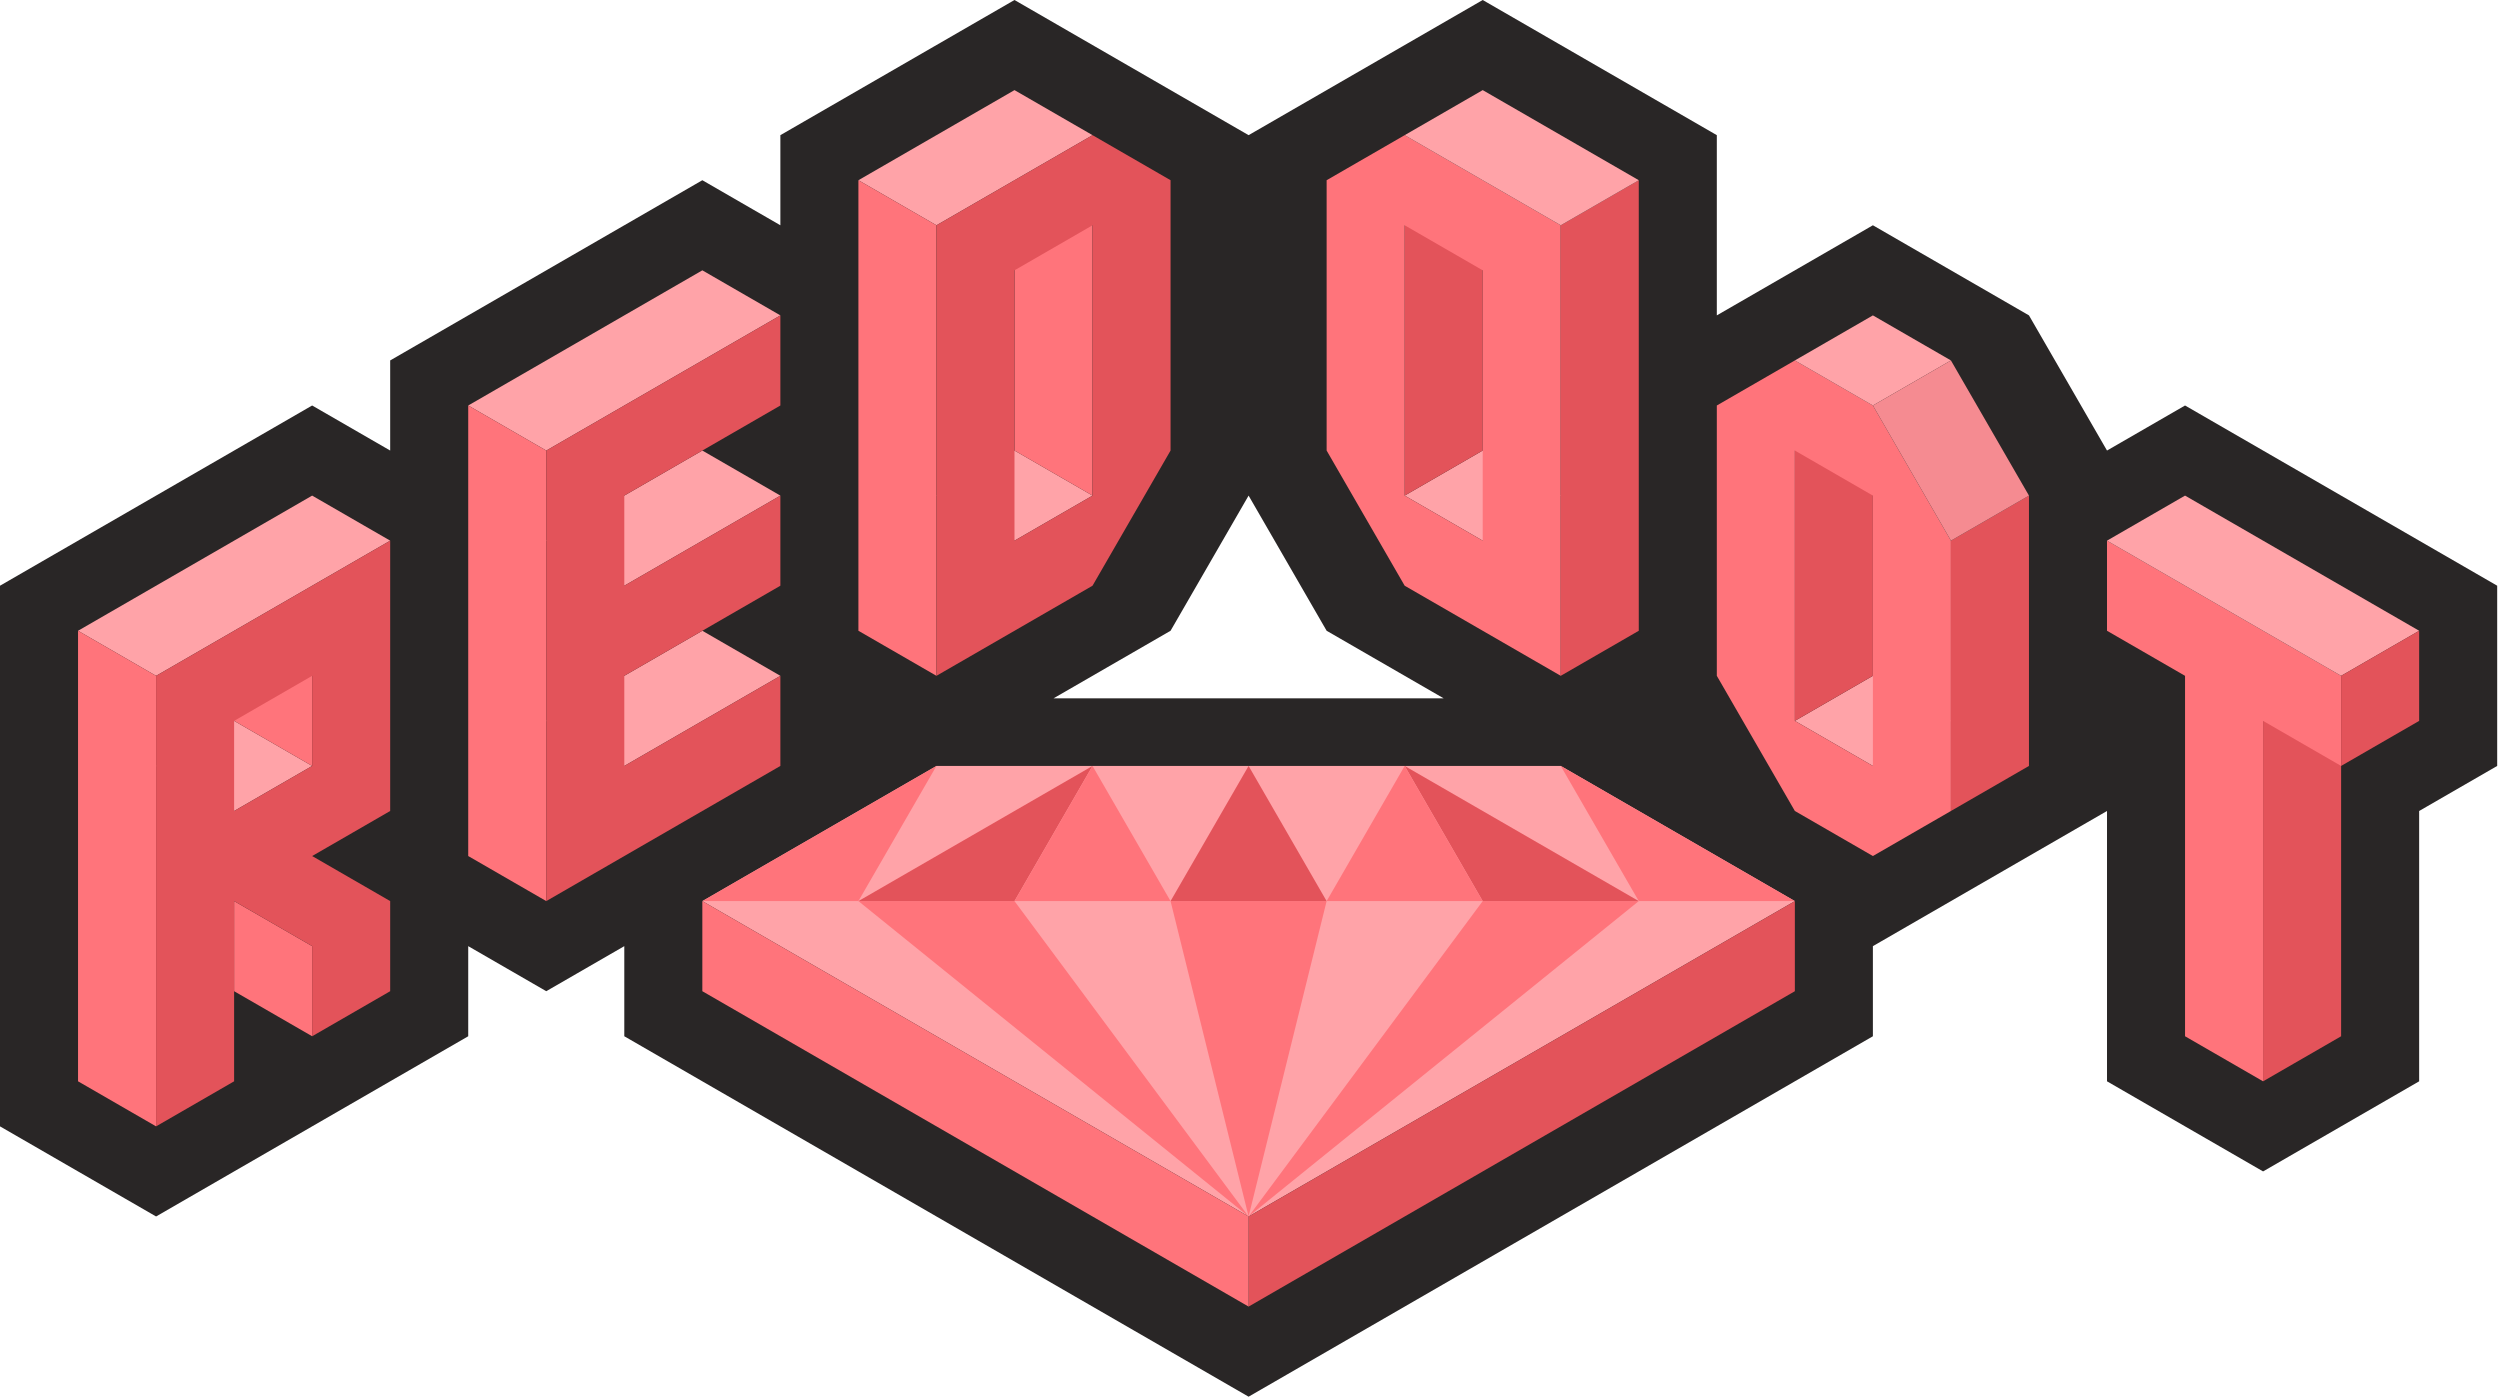 <?xml version="1.0" standalone="no"?><!DOCTYPE svg PUBLIC "-//W3C//DTD SVG 1.1//EN" "http://www.w3.org/Graphics/SVG/1.1/DTD/svg11.dtd"><svg width="100%" height="100%" viewBox="0 0 867 485" version="1.1" xmlns="http://www.w3.org/2000/svg" xmlns:xlink="http://www.w3.org/1999/xlink" xml:space="preserve" style="fill-rule:evenodd;clip-rule:evenodd;stroke-linejoin:round;stroke-miterlimit:1.414;"><path d="M0,203.125l0,187.5l54.127,31.25l108.253,-62.5l0,-31.25l27.063,15.625l27.063,-15.625l0,31.25l216.507,125l216.506,-125l0,-31.25l81.19,-46.875l0,93.75l54.127,31.25l54.126,-31.25l0,-93.75l27.063,-15.625l0,-62.5l-108.253,-62.5l-27.063,15.625l-27.063,-46.875l-54.127,-31.25l-54.127,31.25l0,-62.5l-81.189,-46.875l-81.19,46.875l-81.19,-46.875l-81.19,46.875l0,31.25l-27.063,-15.625l-108.254,62.5l0,31.25l-27.063,-15.625l-108.253,62.5ZM433.013,171.875l-27.064,46.875l-40.595,23.437l135.317,0.001l-40.595,-23.438l-27.063,-46.875c0,0 0,0 0,0Z" style="fill:#292626;"/><path d="M487.139,171.875l27.064,-15.625l27.063,15.625l-27.063,15.625l-27.064,-15.625Z" style="fill:#ffa3a8;"/><path d="M622.456,250l27.063,-15.625l27.063,15.625l-27.063,15.625l-27.063,-15.625Z" style="fill:#ffa3a8;"/><path d="M622.456,156.25l27.063,-15.625l0,93.75l-27.063,15.625l0,-93.75Z" style="fill:#e3535a;"/><path d="M784.836,375l27.063,-15.625l0,-125l-27.063,15.625l0,125Z" style="fill:#e3535a;"/><path d="M487.139,171.875l27.064,-15.625l0,-93.75l-27.064,15.625l0,93.75Z" style="fill:#e3535a;"/><path d="M54.127,265.625l27.063,15.625l27.063,-15.625l-27.063,-15.625l-27.063,15.625Z" style="fill:#ffa3a8;"/><path d="M324.76,171.875l27.063,15.625l27.063,-15.625l-27.063,-15.625l-27.063,15.625Z" style="fill:#ffa3a8;"/><path d="M27.063,218.75l27.064,15.625l81.189,-46.875l-27.063,-15.625l-81.19,46.875Z" style="fill:#ffa3a8;"/><path d="M162.38,140.625l27.063,15.625l81.19,-46.875l-27.063,-15.625l-81.19,46.875Z" style="fill:#ffa3a8;"/><path d="M297.696,62.5l27.064,15.625l54.126,-31.25l-27.063,-15.625l-54.127,31.25Z" style="fill:#ffa3a8;"/><path d="M189.443,187.5l27.063,15.625l54.127,-31.25l-27.063,-15.625l-54.127,31.25Z" style="fill:#ffa3a8;"/><path d="M189.443,250l27.063,15.625l54.127,-31.25l-27.063,-15.625l-54.127,31.25Z" style="fill:#ffa3a8;"/><path d="M27.063,218.75l0,156.25l27.064,15.625l0,-156.25l-27.064,-15.625Z" style="fill:#ff747b;"/><path d="M162.38,140.625l0,156.25l27.063,15.625l0,-156.25l-27.063,-15.625Z" style="fill:#ff747b;"/><path d="M297.696,62.5l0,156.25l27.064,15.625l0,-156.25l-27.064,-15.625Z" style="fill:#ff747b;"/><path d="M81.19,218.75l0,31.25l27.063,15.625l0,-31.25l-27.063,-15.625Z" style="fill:#ff747b;"/><path d="M81.19,312.5l0,31.25l27.063,15.625l0,-31.25l-27.063,-15.625Z" style="fill:#ff747b;"/><path d="M351.823,62.5l0,93.75l27.063,15.625l0,-93.75l-27.063,-15.625Z" style="fill:#ff747b;"/><path d="M135.316,187.5l0,93.75l-27.063,15.625l27.063,15.625l0,31.25l-27.063,15.625l0,-31.25l-27.063,-15.625l0,-31.25l27.063,-15.625l0,-31.25l-27.063,15.625l0,125l-27.063,15.625l0,-156.25l81.189,-46.875Z" style="fill:#e3535a;"/><path d="M189.443,156.25l0,156.25l81.19,-46.875l0,-31.25l-54.127,31.25l0,-31.25l54.127,-31.25l0,-31.25l-54.127,31.25l0,-31.25l54.127,-31.25l0,-31.25l-81.19,46.875" style="fill:#e3535a;"/><path d="M324.76,78.125l0,156.25l54.126,-31.25l27.063,-46.875l0,-93.75l-27.063,-15.625l-54.126,31.25ZM351.823,93.75M351.823,93.75l0,93.75l27.063,-15.625l0,-93.75l-27.063,15.625Z" style="fill:#e3535a;"/><path d="M757.772,359.375l0,-125l-27.063,-15.625l0,-31.25l81.19,46.875l0,31.25l-27.063,-15.625l0,125l-27.064,-15.625Z" style="fill:#ff747b;"/><path d="M487.139,203.125l-27.063,-46.875l0,-93.75l27.063,-15.625l54.127,31.25l0,156.25l-54.127,-31.25ZM487.139,78.125l27.064,15.625l0,93.75l-27.064,-15.625l0,-93.75Z" style="fill:#ff747b;"/><path d="M595.392,140.625l0,93.75l27.064,46.875l27.063,15.625l27.063,-15.625l0,-93.75l-27.063,-46.875l-27.063,-15.625l-27.064,15.625ZM622.456,156.25l27.063,15.625l0,93.75l-27.063,-15.625l0,-93.75Z" style="fill:#ff747b;"/><path d="M541.266,78.125l27.063,-15.625l0,156.25l-27.063,15.625l0,-156.25Z" style="fill:#e3535a;"/><path d="M676.582,281.25l27.064,-15.625l0,-93.75l-27.064,15.625l0,93.75Z" style="fill:#e3535a;"/><path d="M487.139,46.875l27.064,-15.625l54.126,31.25l-27.063,15.625l-54.127,-31.25Z" style="fill:#ffa3a8;"/><path d="M622.456,125l27.063,-15.625l27.063,15.625l-27.063,15.625l-27.063,-15.625Z" style="fill:#ffa3a8;"/><path d="M730.709,187.5l27.063,-15.625l81.19,46.875l-27.063,15.625l-81.19,-46.875Z" style="fill:#ffa3a8;"/><path d="M676.582,125l27.064,46.875l-27.064,15.625l-27.063,-46.875l27.063,-15.625Z" style="fill:#f58b91;"/><path d="M838.962,218.75l0,31.25l-27.063,15.625l0,-31.25" style="fill:#e3535a;"/><path d="M324.76,265.625l216.506,0l81.19,46.875l-189.443,109.375l-189.443,-109.375l81.19,-46.875Z" style="fill:#ffa3a8;"/><path d="M433.013,421.875l0,31.25l189.443,-109.375l0,-31.25l-189.443,109.375Z" style="fill:#e3535a;"/><path d="M433.013,421.875l0,31.25l-189.443,-109.375l0,-31.25l189.443,109.375Z" style="fill:#ff747b;"/><path d="M297.696,312.5l135.317,109.375l-81.19,-109.375l-54.127,0Z" style="fill:#ff747b;"/><path d="M405.949,312.5l27.064,109.375l27.063,-109.375l-54.127,0Z" style="fill:#ff747b;"/><path d="M514.203,312.5l-81.19,109.375l135.316,-109.375l-54.126,0Z" style="fill:#ff747b;"/><path d="M405.949,312.5l27.064,-46.875l27.063,46.875l-54.127,0Z" style="fill:#e3535a;"/><path d="M568.329,312.5l-81.19,-46.875l27.064,46.875l54.126,0Z" style="fill:#e3535a;"/><path d="M351.823,312.5l27.063,-46.875l-81.19,46.875l54.127,0Z" style="fill:#e3535a;"/><path d="M243.57,312.5l54.126,0l27.064,-46.875l-81.19,46.875Z" style="fill:#ff747b;"/><path d="M541.266,265.625l27.063,46.875l54.127,0l-81.19,-46.875Z" style="fill:#ff747b;"/><path d="M378.886,265.625l27.063,46.875l-54.126,0l27.063,-46.875Z" style="fill:#ff747b;"/><path d="M460.076,312.5l27.063,-46.875l27.064,46.875l-54.127,0Z" style="fill:#ff747b;"/></svg>